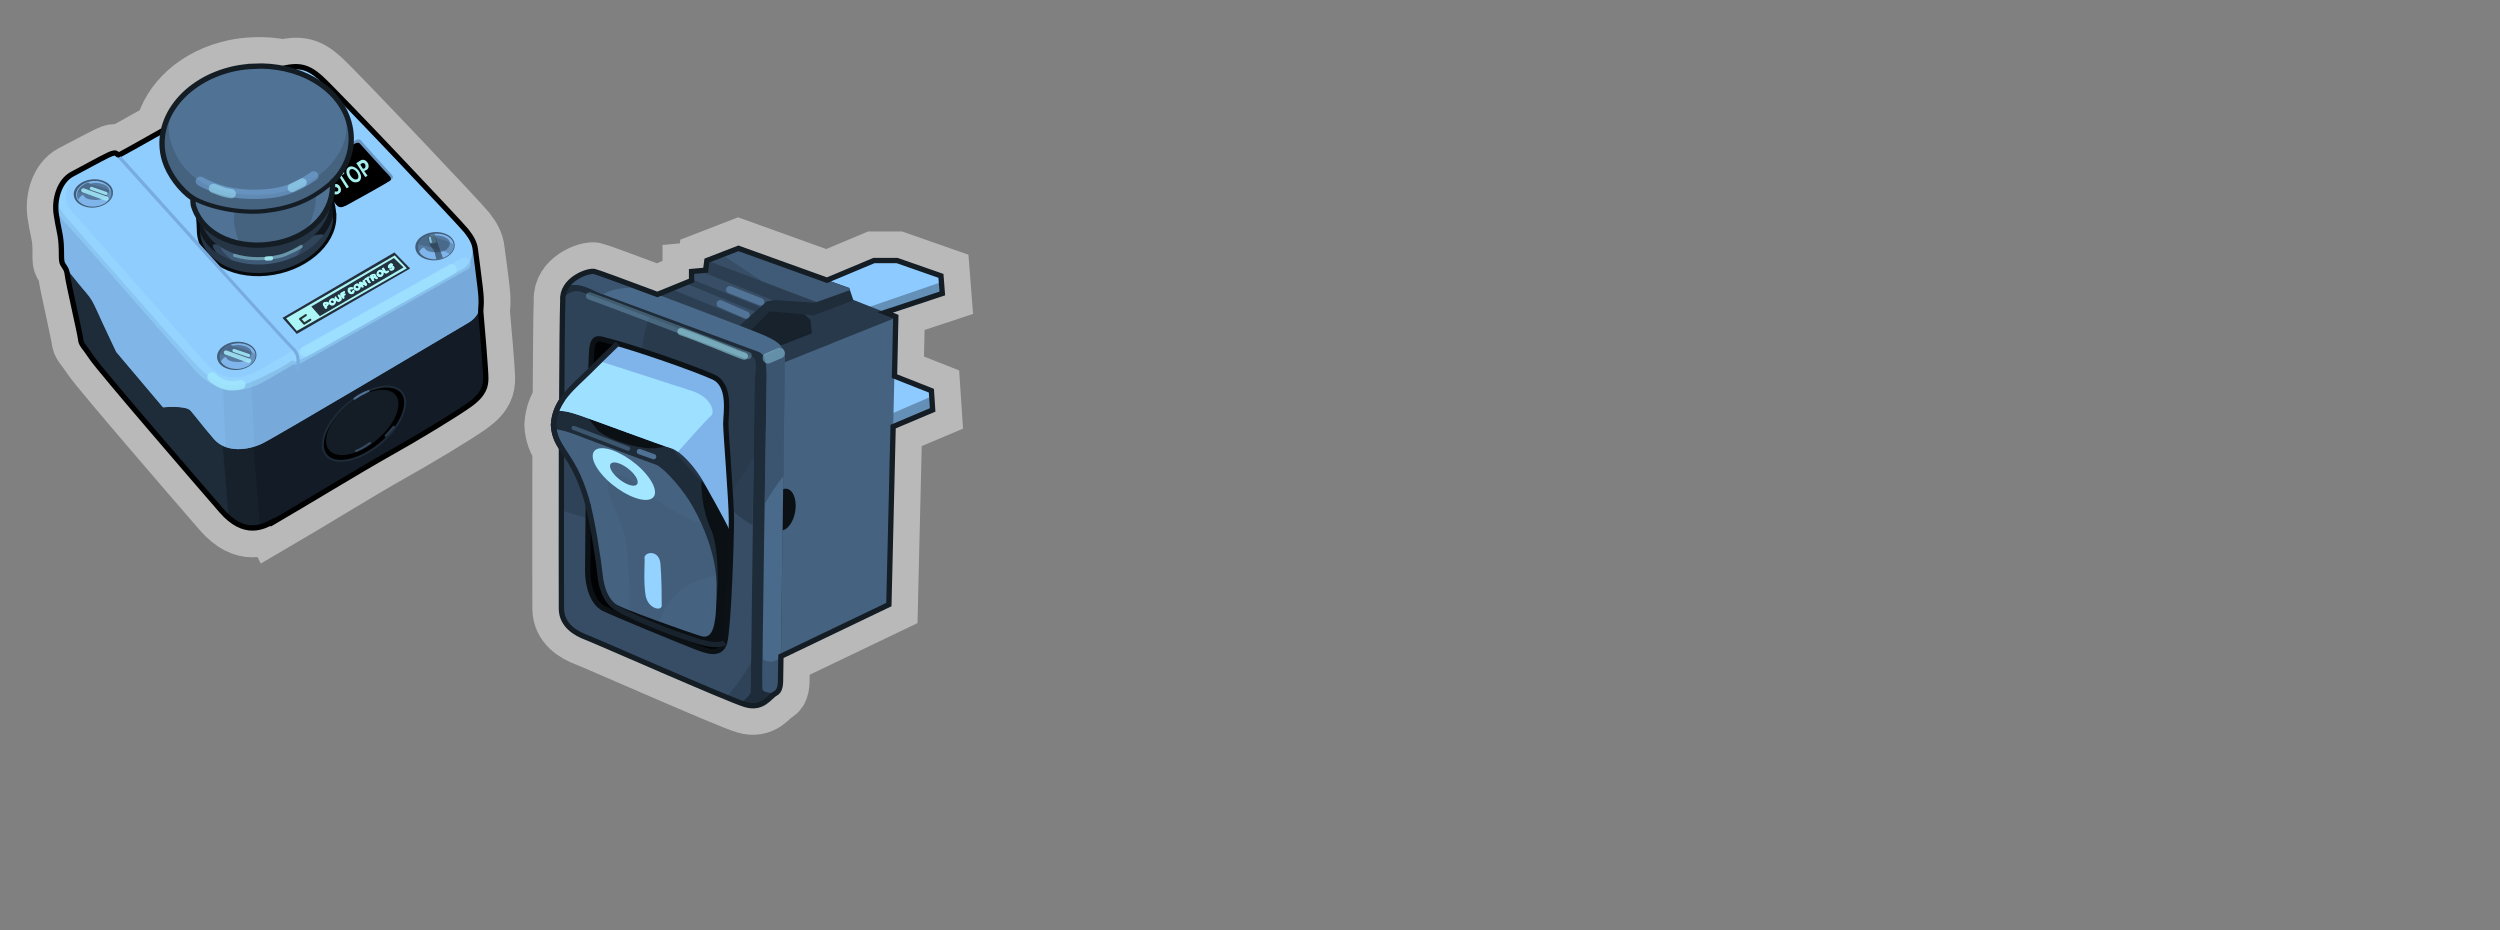 <?xml version="1.0" encoding="UTF-8" standalone="no"?>
<!-- Created with Inkscape (http://www.inkscape.org/) -->
<svg
   xmlns:svg="http://www.w3.org/2000/svg"
   xmlns="http://www.w3.org/2000/svg"
   version="1.0"
   width="100%"
   height="100%"
   viewBox="0 0 172 64"
   id="svg2">
  <rect x="0" y="0" width="172" height="64" fill="#808080" stroke="none"/>
  <defs
     id="defs4" />
  <path
     d="M 23.09,3 L 20.12,4.15 L 20,5.06 L 18.68,5.18 L 18.68,6.03 L 15.46,7.34 C 12.48,6.22 9.79,5.23 9.53,5.18 C 8.88,5.05 6.43,5.97 6.56,7.9 C 6.51,9.26 6.48,13.07 6.46,17.31 C 6.02,17.97 5.73,18.71 5.68,19.62 C 5.73,20.54 6.01,21.15 6.43,21.81 C 6.41,28.9 6.43,36.07 6.43,36.9 C 6.43,38.45 7.74,39.23 8.78,39.62 C 9.81,40.01 22.04,45.42 23.71,45.93 C 25.39,46.45 26.04,45.16 26.56,44.9 C 27.07,44.64 27.06,43.99 27.06,43.21 C 27.06,43.17 27.09,41.64 27.09,41.4 L 37.25,36.53 L 37.65,19.78 L 41.37,18.21 L 41.25,16.4 L 37.78,15.03 L 37.9,9.43 L 36.9,9.03 L 42.28,7.25 L 42.15,5.59 L 38.03,4.15 L 35.84,4.15 L 31.43,6 L 23.09,3 z"
     transform="matrix(0.731,0,0,0.731,33.925,14.892)"
     id="path2690"
     style="opacity:0.9;fill:none;fill-opacity:0.5;fill-rule:evenodd;stroke:#ffffff;stroke-width:5.469;stroke-linecap:butt;stroke-linejoin:miter;marker:none;marker-start:none;marker-mid:none;marker-end:none;stroke-miterlimit:4;stroke-dasharray:none;stroke-dashoffset:0;stroke-opacity:0.502;visibility:visible;display:inline;overflow:visible;enable-background:accumulate" />
  <path
     d="M 17.469,4.562 C 17.037,4.577 16.595,4.631 16.156,4.719 C 13.563,5.267 11.733,6.972 11.281,8.938 C 9.839,9.752 8.414,10.547 8.25,10.625 C 7.965,10.764 8.213,10.307 7.438,10.688 C 6.67,11.068 5.883,11.486 4.969,11.969 C 4.055,12.451 3.729,13.753 3.875,14.719 C 4.014,15.684 4.168,16.026 4.219,16.75 C 4.263,17.474 4.206,17.625 4.25,17.969 C 4.294,18.305 4.581,18.392 4.625,18.875 C 4.669,19.358 5.48,22.881 5.531,23.312 C 5.575,23.744 5.735,23.755 6.312,24.625 C 6.89,25.488 13.656,33.321 15.25,35.156 C 16.837,36.985 18.128,36.243 18.75,35.906 L 18.781,35.969 C 21.092,34.623 24.799,32.33 26.781,31.219 C 28.756,30.114 31.327,28.568 32.344,27.844 C 33.353,27.12 33.438,26.558 33.438,26.031 C 33.438,25.505 33.145,22.076 33.094,21.594 C 33.05,21.111 33.201,21.05 33.062,19.844 C 32.924,18.637 32.77,17.626 32.719,17.188 C 32.675,16.756 32.474,16.358 32.094,15.875 C 31.699,15.37 23.162,6.34 22.094,5.375 C 21.248,4.605 20.594,4.447 19.469,4.719 C 18.826,4.588 18.159,4.527 17.469,4.562 z"
     id="path2685"
     style="opacity:0.9;fill:none;fill-opacity:0.5;fill-rule:evenodd;stroke:#ffffff;stroke-width:4;stroke-linecap:butt;stroke-linejoin:miter;marker:none;marker-start:none;marker-mid:none;marker-end:none;stroke-miterlimit:4;stroke-dasharray:none;stroke-dashoffset:0;stroke-opacity:0.502;visibility:visible;display:inline;overflow:visible;enable-background:accumulate" />
  <g
     transform="matrix(0.731,0,0,0.731,1.193,2.93)"
     id="stop02">
    <path
       d="M 24.03,45.16 C 27.19,43.32 32.28,40.21 34.99,38.69 C 37.69,37.18 41.19,35.06 42.58,34.07 C 43.96,33.08 44.09,32.29 44.09,31.57 C 44.09,30.85 43.7,26.16 43.63,25.5 C 43.57,24.84 43.76,24.78 43.57,23.13 C 43.38,21.48 43.18,20.1 43.11,19.5 C 43.05,18.91 42.78,18.38 42.26,17.72 C 41.72,17.03 30.04,4.68 28.58,3.36 C 27.13,2.04 26.14,1.98 23.7,2.83 C 21.26,3.68 17.04,6.39 17.04,6.39 C 17.04,6.39 10.05,10.35 9.65,10.54 C 9.26,10.73 9.59,10.08 8.53,10.6 C 7.48,11.12 6.42,11.72 5.17,12.38 C 3.92,13.04 3.46,14.82 3.66,16.14 C 3.85,17.46 4.05,17.92 4.12,18.91 C 4.18,19.9 4.12,20.09 4.18,20.56 C 4.24,21.02 4.64,21.15 4.7,21.81 C 4.76,22.47 5.88,27.29 5.95,27.88 C 6.01,28.47 6.21,28.47 7,29.66 C 7.79,30.84 17.03,41.54 19.21,44.05 C 21.38,46.55 23.17,45.56 24.02,45.1 L 24.03,45.16 z"
       id="p2881"
       style="fill:#1e2b38;fill-opacity:1;stroke:none" />
    <path
       d="M 43.37,21.56 C 39.88,24.19 31.21,30.62 27.06,32.93 C 21.85,35.83 19.09,35.18 19.09,35.18 L 19.91,44.77 C 21.76,46.36 23.27,45.55 24.03,45.14 C 27.2,43.3 32.29,40.2 35,38.68 C 37.7,37.17 41.2,35.05 42.59,34.06 C 43.97,33.07 44.09,32.29 44.09,31.56 C 44.09,30.84 43.72,26.16 43.66,25.5 C 43.6,24.84 43.76,24.75 43.57,23.1 C 43.49,22.41 43.46,22.14 43.39,21.57 L 43.37,21.56 z"
       id="p3680"
       style="fill:#0b0f14;fill-opacity:0.33;stroke:none" />
    <path
       d="M 43.5,22.68 L 22.02,35.65 L 22.84,45.65 C 23.33,45.54 23.73,45.31 24.02,45.15 C 27.2,43.3 32.29,40.2 35,38.68 C 37.7,37.17 41.2,35.05 42.59,34.06 C 43.97,33.07 44.09,32.29 44.09,31.56 C 44.09,30.84 43.72,26.16 43.66,25.5 C 43.59,24.83 43.76,24.74 43.56,23.09 C 43.54,22.9 43.52,22.86 43.5,22.68 z"
       id="p3682"
       style="fill:#0b0f14;fill-opacity:0.25;fill-rule:nonzero;stroke:none;marker:none;visibility:visible;display:inline;overflow:visible;enable-background:accumulate" />
    <path
       d="M 25.93,2.28 C 25.33,2.32 24.6,2.52 23.68,2.84 C 21.24,3.69 17.03,6.4 17.03,6.4 C 17.03,6.4 10.02,10.35 9.63,10.55 C 9.24,10.74 9.6,10.09 8.54,10.61 C 7.49,11.13 6.42,11.73 5.17,12.39 C 3.92,13.05 3.45,14.85 3.64,16.17 C 3.83,17.49 4.04,17.92 4.1,18.92 C 4.16,19.91 4.1,20.11 4.16,20.57 C 4.16,20.6 4.18,20.63 4.19,20.66 C 5.46,22.41 6.48,23.5 6.75,23.87 C 7.08,24.33 7.13,24.44 7.53,25.3 C 7.92,26.2 9.31,29.12 9.31,29.12 L 13.71,34.33 C 13.71,34.33 15.84,34.12 16.3,34.64 C 16.76,35.16 17.29,35.9 18.48,37.29 C 19.66,38.67 21.75,38.35 23.01,37.75 C 24.26,37.16 41.17,27.1 42.22,26.5 C 42.83,26.16 43.29,25.82 43.62,24.82 C 43.64,24.5 43.64,24.09 43.53,23.07 C 43.34,21.42 43.16,20.04 43.1,19.45 C 43.05,18.87 42.77,18.34 42.25,17.68 C 41.72,17.02 30.04,4.69 28.59,3.37 C 27.68,2.54 26.95,2.2 25.93,2.28 z"
       id="p3678"
       style="fill:#90cdff;fill-opacity:1;stroke:none" />
    <path
       d="M 42.84,18.56 C 43.05,20.84 42.27,21.17 41.31,21.68 C 40.12,22.31 27.98,29.24 26.78,29.8 C 25.59,30.35 26.23,29.71 25.75,30.01 C 25.28,30.32 24.89,30.64 22.5,31.76 C 22.34,31.83 22.19,31.88 22.04,31.94 L 22.29,38.03 C 22.55,37.95 22.81,37.86 23.04,37.75 C 24.29,37.16 41.2,27.1 42.25,26.5 C 42.86,26.16 43.32,25.82 43.65,24.82 C 43.67,24.5 43.67,24.09 43.56,23.07 C 43.37,21.42 43.19,20.04 43.13,19.45 C 43.1,19.15 43.01,18.85 42.85,18.55 L 42.84,18.56 z"
       id="p3817"
       style="fill:#618bb5;fill-opacity:0.2;stroke:none" />
    <path
       d="M 42.84,18.56 C 43.05,20.84 42.27,21.17 41.31,21.68 C 40.12,22.31 27.98,29.24 26.78,29.8 C 25.59,30.35 26.23,29.71 25.75,30.01 C 25.28,30.32 24.89,30.64 22.5,31.76 C 21.27,32.33 20.26,32.42 19.35,32.13 L 19.6,38.03 C 20.73,38.46 22.11,38.18 23.03,37.75 C 24.28,37.16 41.19,27.1 42.24,26.5 C 42.85,26.16 43.31,25.82 43.64,24.82 C 43.66,24.5 43.66,24.09 43.55,23.07 C 43.36,21.42 43.18,20.04 43.12,19.45 C 43.09,19.15 43,18.85 42.84,18.55 L 42.84,18.56 z"
       id="p3815"
       style="fill:#618bb5;fill-opacity:0.2;stroke:none" />
    <path
       d="M 4.25,13.28 C 3.7,14.11 3.49,15.26 3.63,16.18 C 3.82,17.5 4.03,17.93 4.09,18.93 C 4.15,19.92 4.09,20.12 4.15,20.58 C 4.15,20.61 4.17,20.64 4.18,20.67 C 5.45,22.42 6.47,23.51 6.74,23.88 C 7.07,24.34 7.12,24.45 7.52,25.31 C 7.92,26.2 9.31,29.12 9.31,29.12 L 13.71,34.33 C 13.71,34.33 15.84,34.12 16.3,34.64 C 16.76,35.16 17.29,35.9 18.48,37.29 C 19.66,38.67 21.75,38.35 23.01,37.75 C 24.26,37.16 41.17,27.1 42.22,26.5 C 42.83,26.16 43.29,25.82 43.62,24.82 C 43.64,24.5 43.64,24.09 43.53,23.07 C 43.34,21.42 43.16,20.04 43.1,19.45 C 43.07,19.15 42.98,18.85 42.82,18.55 C 43.03,20.83 42.25,21.16 41.29,21.67 C 40.1,22.3 27.96,29.23 26.76,29.79 C 25.57,30.34 26.21,29.7 25.73,30 C 25.26,30.31 24.87,30.63 22.48,31.75 C 20.1,32.86 18.59,32.15 16.92,30.41 C 15.26,28.68 6.03,18.12 4.68,16.53 C 3.68,15.34 3.59,14.99 4.25,13.28 z"
       id="p3751"
       style="fill:#72a3d4;fill-opacity:0.56;stroke:none;display:inline" />
    <path
       d="M 5.4,12.28 C 5.32,12.32 5.25,12.35 5.15,12.4 C 4.09,12.95 3.6,14.34 3.59,15.55 C 3.75,15.98 4.02,16.41 4.4,16.83 C 6.04,18.62 14.48,28.28 16.71,30.83 C 17.91,32.2 19.27,32.69 20.42,32.7 C 21.57,32.71 22.51,32.29 23.07,31.99 C 23.94,31.53 25.39,30.65 26,30.28 C 26.01,30.28 26.05,30.28 26.06,30.28 C 26.22,30.34 26.4,30.33 26.56,30.25 L 42.37,21.35 C 42.62,21.21 42.74,20.91 42.64,20.63 C 42.55,20.36 42.28,20.19 42,20.23 C 41.92,20.24 41.85,20.27 41.79,20.32 L 26.01,29.16 L 25.89,28.98 C 25.89,28.98 23.51,30.41 22.52,30.94 C 22.05,31.19 21.28,31.54 20.43,31.53 C 19.59,31.53 18.64,31.2 17.62,30.03 C 15.39,27.48 6.97,17.92 5.28,16.06 C 4.55,15.26 4.47,14.71 4.66,13.94 C 4.77,13.48 5.06,12.92 5.41,12.29 L 5.4,12.28 z"
       id="p3754"
       style="fill:#9bddff;fill-opacity:0.43;stroke:none;marker:none;visibility:visible;display:inline;overflow:visible;enable-background:accumulate" />
    <path
       d="M 17.45,19.49 C 13.49,15.1 9.62,10.8 9.62,10.8"
       id="p3852-9"
       style="fill:none;stroke:#55799d;stroke-width:0.3;stroke-linecap:round;stroke-linejoin:miter;stroke-miterlimit:4;stroke-dasharray:none;stroke-opacity:0.22;display:inline" />
    <path
       d="M 34.75,32.37 C 34.12,32.38 33.39,32.58 32.59,33 C 30.45,34.09 28.73,36.28 28.75,37.87 C 28.76,39.46 30.52,39.84 32.65,38.75 C 34.79,37.65 36.51,35.46 36.5,33.87 C 36.49,32.88 35.78,32.36 34.75,32.37 z"
       id="p3877"
       style="fill:#000000;fill-opacity:1;fill-rule:nonzero;stroke:#1d2a37;stroke-width:0.19;marker:none;stroke-miterlimit:4;stroke-dasharray:none;stroke-opacity:1;visibility:visible;display:inline;overflow:visible;enable-background:accumulate" />
    <path
       d="M 34.34,32.68 C 33.79,32.69 33.14,32.85 32.43,33.21 C 30.56,34.18 29.04,36.1 29.06,37.5 C 29.07,38.89 30.62,39.25 32.5,38.28 C 34.37,37.31 35.89,35.39 35.87,34 C 35.86,33.12 35.25,32.67 34.34,32.68 z"
       id="p3877-5"
       style="fill:#141d26;fill-opacity:1;fill-rule:nonzero;stroke:none;marker:none;visibility:visible;display:inline;overflow:visible;enable-background:accumulate" />
    <path
       d="M 7.03,12.87 C 6.01,12.97 5.24,13.64 5.31,14.37 C 5.38,15.1 6.27,15.62 7.28,15.53 C 8.29,15.43 9.06,14.76 9,14.03 C 8.93,13.3 8.03,12.77 7.03,12.87 z"
       id="p3914"
       style="fill:#415d79;fill-opacity:1;stroke:none;marker:none;visibility:visible;display:inline;overflow:visible;enable-background:accumulate" />
    <path
       d="M 7.09,13.03 C 6.17,13.11 5.47,13.74 5.53,14.4 C 5.59,15.06 6.4,15.52 7.31,15.43 C 8.23,15.35 8.9,14.75 8.84,14.09 C 8.78,13.43 8,12.94 7.09,13.03 z"
       id="p3914-8"
       style="fill:#7fb5eb;fill-opacity:1;stroke:none;marker:none;visibility:visible;display:inline;overflow:visible;enable-background:accumulate" />
    <path
       d="M 6.53,13.21 C 6.1,13.4 5.79,13.71 5.68,14.06 C 6.29,14.2 6.88,14.36 7.34,14.5 C 7.6,14.57 7.83,14.63 8,14.68 C 8.16,14.74 8.28,14.79 8.25,14.78 C 8.25,14.78 8.47,14.92 8.59,15 C 8.87,14.75 9.03,14.42 9,14.09 C 8.91,14.03 8.77,13.93 8.71,13.9 C 8.58,13.83 8.49,13.81 8.31,13.75 C 8.13,13.68 7.92,13.61 7.65,13.53 C 7.35,13.44 6.93,13.32 6.56,13.21 C 6.55,13.21 6.54,13.21 6.53,13.21 L 6.53,13.21 z"
       id="p4014"
       style="fill:#517497;fill-opacity:0.52;stroke:none;marker:none;visibility:visible;display:inline;overflow:visible;enable-background:accumulate" />
    <path
       d="M 6.66,13.18 C 6,13.4 5.57,13.9 5.62,14.43 C 5.63,14.55 5.68,14.66 5.74,14.77 C 5.85,14.54 6.04,14.38 6.2,14.34 C 6.35,14.68 6.75,14.79 7.27,14.81 C 7.86,14.83 8.34,14.65 8.53,14.28 C 8.92,13.6 8.22,13.3 7.53,13.21 C 7.3,13.19 7.1,13.22 6.9,13.28 C 6.83,13.25 6.74,13.2 6.66,13.18 z"
       id="p3914-8-9"
       style="fill:#344a60;fill-opacity:0.55;stroke:none;marker:none;visibility:visible;display:inline;overflow:visible;enable-background:accumulate" />
    <path
       d="M 6.21,13.91 L 8.39,14.69"
       id="p4043"
       style="fill:none;stroke:#a7efff;stroke-width:0.4;stroke-linecap:round;stroke-linejoin:miter;stroke-miterlimit:4;stroke-dasharray:none;stroke-opacity:0.83;display:inline" />
    <path
       d="M 6.97,13.72 L 8.35,14.2"
       id="p4045"
       style="fill:none;stroke:#aaf3ff;stroke-width:0.3;stroke-linecap:round;stroke-linejoin:miter;stroke-miterlimit:4;stroke-dasharray:none;stroke-opacity:0.83;display:inline" />
    <path
       d="M 24.95,25.91 L 26.3,27.42 L 36.97,21.26 L 35.49,19.75 L 24.95,25.91 L 24.95,25.91 z"
       id="p4149"
       style="fill:#22303e;fill-opacity:1;stroke:none;display:inline" />
    <path
       d="M 25.29,25.94 L 26.3,27.14 L 36.66,21.25 L 35.52,20.03 L 25.29,25.95 L 25.29,25.94 z"
       id="p4152"
       style="fill:#b3ffff;fill-opacity:0.95;stroke:none;display:inline" />
    <path
       d="M 27.67,24.84 L 28.47,25.75 L 36.35,21.16 L 35.44,20.28 L 27.67,24.84 L 27.67,24.84 z"
       id="p4155"
       style="fill:#1d2a37;fill-opacity:0.95;stroke:none;display:inline" />
    <path
       d="M 27.15,25.65 L 26.61,26.01 L 27,26.45 L 27.57,26.09"
       id="p4158"
       style="fill:none;stroke:#06090c;stroke-width:0.2;stroke-linecap:round;stroke-linejoin:round;stroke-miterlimit:4;stroke-dasharray:none;stroke-opacity:0.81;display:inline" />
    <path
       d="M 29.05,24.83 C 29.25,24.97 28.97,25.13 28.94,24.89 C 28.8,24.73 28.69,24.5 28.99,24.46 C 29.3,24.36 29.41,24.67 29.04,24.83 L 29.05,24.83 z M 29.01,24.76 C 29.29,24.75 29.02,24.4 28.94,24.65 C 28.95,24.69 28.99,24.71 29.01,24.76 z M 29.49,24.67 C 29.13,24.5 29.53,23.92 29.83,24.16 C 30.12,24.36 29.79,24.85 29.49,24.67 z M 29.54,24.25 C 29.19,24.5 29.96,24.77 29.8,24.33 C 29.76,24.24 29.63,24.18 29.54,24.25 z M 30.35,24.31 C 30.14,24.52 29.74,24.02 29.96,23.93 C 30.02,24.07 30.3,24.41 30.35,24.09 C 30.32,23.97 30.04,23.66 30.33,23.78 C 30.47,23.89 30.59,24.22 30.36,24.31 L 30.35,24.31 z M 30.66,23.84 C 30.86,23.96 30.66,24.23 30.58,23.94 C 30.47,23.78 30.32,23.61 30.58,23.53 C 30.65,23.5 30.85,23.33 30.79,23.51 C 30.7,23.54 30.46,23.75 30.68,23.71 C 30.84,23.56 30.96,23.74 30.73,23.79 C 30.71,23.8 30.69,23.81 30.67,23.82 L 30.66,23.84 z M 31.5,23.2 C 31.06,23.03 31.43,23.86 31.57,23.39 C 31.77,23.15 31.72,23.63 31.52,23.62 C 31.15,23.74 30.94,23.1 31.37,23.07 C 31.46,23.05 31.69,23.07 31.5,23.19 L 31.5,23.2 z M 31.82,23.28 C 31.46,23.11 31.86,22.53 32.16,22.77 C 32.45,22.97 32.12,23.46 31.82,23.28 L 31.82,23.28 z M 31.87,22.86 C 31.52,23.11 32.29,23.38 32.13,22.94 C 32.09,22.85 31.96,22.79 31.87,22.86 z M 32.78,22.85 C 32.65,22.79 32.51,22.73 32.37,22.67 C 32.43,22.77 32.49,22.88 32.56,22.99 C 32.37,23.11 32.27,22.74 32.2,22.61 C 32.27,22.38 32.79,22.88 32.6,22.55 C 32.42,22.41 32.67,22.27 32.71,22.49 C 32.74,22.62 33.02,22.8 32.78,22.86 L 32.78,22.85 z M 32.99,22.2 C 33.06,22.32 33.14,22.45 33.22,22.58 C 32.96,22.74 33,22.08 32.69,22.33 C 32.7,22.21 32.86,22.19 32.94,22.12 C 33.03,22 33.25,22.06 33.04,22.16 L 33.01,22.17 L 32.99,22.18 L 32.99,22.17 L 32.99,22.2 z M 33.72,22.19 C 33.64,21.99 33.36,22.27 33.56,22.36 C 33.43,22.55 33.34,22.19 33.25,22.09 C 33.08,21.91 33.5,21.79 33.64,21.81 C 33.74,21.91 33.69,22.04 33.85,22.1 C 33.95,22.24 33.81,22.26 33.73,22.18 L 33.72,22.19 z M 33.64,21.9 C 33.43,21.74 33.35,22.24 33.6,22 C 33.62,21.98 33.67,21.94 33.64,21.9 z M 33.99,21.99 C 33.63,21.82 34.03,21.24 34.33,21.48 C 34.62,21.68 34.29,22.17 33.99,21.99 z M 34.04,21.57 C 33.69,21.82 34.46,22.09 34.3,21.65 C 34.26,21.56 34.13,21.5 34.04,21.57 z M 34.46,21.22 C 34.53,21.34 34.61,21.47 34.69,21.6 C 34.79,21.46 35.13,21.47 34.85,21.62 C 34.65,21.81 34.51,21.6 34.43,21.42 C 34.38,21.31 34.28,21.29 34.45,21.22 L 34.46,21.22 z M 35.31,20.92 C 35.21,20.92 34.84,21.1 35.12,21.06 C 35.38,20.91 35.62,21.28 35.3,21.4 C 35.16,21.5 34.89,21.27 35.2,21.31 C 35.44,21.28 35.22,21 35.09,21.2 C 34.67,21.26 35.12,20.57 35.32,20.91 L 35.32,20.91 C 35.32,20.91 35.31,20.9 35.31,20.9 L 35.31,20.92 z"
       id="text4217"
       style="fill:#b3ffff;fill-opacity:1;stroke:#b3ffff;stroke-width:0.1;stroke-linecap:round;stroke-linejoin:round;stroke-miterlimit:4;stroke-dasharray:none;stroke-opacity:1;display:inline" />
    <path
       d="M 28.74,13.75 C 29.85,15.08 29.79,14.96 30.03,15.27 C 30.27,15.57 30.53,15.54 30.95,15.33 C 31.37,15.12 35.08,12.98 35.25,12.85 C 35.41,12.73 35.37,12.55 35.14,12.32 C 34.9,12.1 32.47,9.34 32.32,9.19 C 32.18,9.05 32,9.11 31.84,9.19 C 31.68,9.27 30.16,10.08 30.16,10.08 L 28.46,11.94 L 28.75,13.74 L 28.74,13.75 z"
       id="p4226"
       style="fill:#6a97c4;fill-opacity:1;stroke:none;display:inline" />
    <path
       d="M 28.74,13.75 C 29.85,15.08 29.79,14.96 30.03,15.27 C 30.27,15.57 30.53,15.54 30.95,15.33 C 31.37,15.12 34.91,13.14 35.07,13.01 C 35.23,12.89 35.19,12.71 34.96,12.48 C 34.72,12.26 32.38,9.66 32.24,9.51 C 32.1,9.37 31.92,9.43 31.76,9.51 C 31.6,9.59 30.26,10.24 30.26,10.24 L 28.46,11.94 L 28.75,13.74 L 28.74,13.75 z"
       id="p4226-0"
       style="fill:#000000;fill-opacity:1;stroke:none;display:inline" />
    <path
       d="M 32.5,11.03 C 32.27,11.05 32.1,11.26 31.9,11.34 C 32.17,11.75 32.42,12.16 32.68,12.56 C 32.75,12.74 32.88,12.56 32.96,12.53 C 32.86,12.38 32.75,12.24 32.65,12.09 L 32.68,12.06 L 32.71,12.06 L 32.75,12.03 C 33.14,11.96 33.2,11.39 32.75,11.09 C 32.66,11.04 32.57,11.02 32.5,11.03 z M 32.56,11.34 C 32.82,11.33 32.87,11.9 32.53,11.87 C 32.42,11.67 32.13,11.44 32.43,11.37 C 32.48,11.34 32.52,11.34 32.56,11.34 z M 31.43,11.65 C 31.33,11.65 31.23,11.68 31.15,11.75 C 30.78,12.01 31.03,12.72 31.46,13.03 C 31.59,13.14 31.75,13.16 31.87,13.15 C 32.29,13.16 32.49,12.71 32.25,12.28 C 32.1,11.92 31.74,11.66 31.43,11.65 z M 31.53,11.9 C 31.92,11.94 32.35,12.73 31.93,12.87 C 31.52,12.99 31.01,12.16 31.37,11.93 C 31.42,11.9 31.47,11.9 31.53,11.9 z M 30.65,12.09 C 30.46,12.21 30.27,12.32 30.09,12.43 C 29.94,12.5 29.71,12.57 29.96,12.81 C 30.07,12.74 30.2,12.68 30.31,12.62 C 30.53,12.95 30.72,13.3 30.93,13.62 C 31,13.8 31.12,13.62 31.21,13.59 C 30.96,13.22 30.74,12.86 30.5,12.5 L 30.53,12.5 C 30.54,12.49 30.55,12.47 30.56,12.46 C 30.7,12.39 30.91,12.32 30.65,12.09 z M 29.46,12.78 C 29.4,12.79 29.36,12.81 29.31,12.84 C 29.01,12.94 29,13.46 29.37,13.65 C 29.68,13.85 29.97,13.36 30.21,13.78 C 30.24,14.18 29.82,13.96 29.62,13.96 C 29.41,14.28 30.17,14.4 30.28,14.18 C 30.62,14.05 30.45,13.36 30.03,13.31 C 29.8,13.26 29.49,13.64 29.34,13.25 C 29.39,12.83 29.8,13.26 29.96,13.03 C 29.84,12.81 29.64,12.75 29.46,12.78 z"
       id="p4257"
       style="fill:#b3ffff;fill-opacity:0.93" />
    <path
       d="M 24.03,45.16 C 27.19,43.32 32.28,40.21 34.99,38.69 C 37.69,37.18 41.19,35.06 42.58,34.07 C 43.96,33.08 44.09,32.29 44.09,31.57 C 44.09,30.85 43.7,26.16 43.63,25.5 C 43.57,24.84 43.76,24.78 43.57,23.13 C 43.38,21.48 43.18,20.1 43.11,19.5 C 43.05,18.91 42.78,18.38 42.26,17.72 C 41.72,17.03 30.04,4.68 28.58,3.36 C 27.13,2.04 26.14,1.98 23.7,2.83 C 21.26,3.68 17.04,6.39 17.04,6.39 C 17.04,6.39 10.05,10.35 9.65,10.54 C 9.26,10.73 9.59,10.08 8.53,10.6 C 7.48,11.12 6.42,11.72 5.17,12.38 C 3.92,13.04 3.46,14.82 3.66,16.14 C 3.85,17.46 4.05,17.92 4.12,18.91 C 4.18,19.9 4.12,20.09 4.18,20.56 C 4.24,21.02 4.64,21.15 4.7,21.81 C 4.76,22.47 5.88,27.29 5.95,27.88 C 6.01,28.47 6.21,28.47 7,29.66 C 7.79,30.84 17.03,41.54 19.21,44.05 C 21.38,46.55 23.17,45.56 24.02,45.1 L 24.03,45.16 z"
       id="path3216"
       style="fill:none;stroke:#000000;stroke-width:0.5;stroke-miterlimit:4;stroke-dasharray:none;stroke-opacity:1" />
    <path
       d="M 31.73,33.52 C 32.15,33.23 32.58,32.99 33.05,32.8"
       id="p3902"
       style="fill:none;stroke:#6692be;stroke-width:0.2;stroke-linecap:round;stroke-linejoin:miter;stroke-miterlimit:4;stroke-dasharray:none;stroke-opacity:0.63" />
    <path
       d="M 31.88,38.44 C 32.6,38.14 32.86,37.89 33.19,37.7"
       id="p3906"
       style="fill:none;stroke:#6c9bca;stroke-width:0.2;stroke-linecap:round;stroke-linejoin:miter;stroke-miterlimit:4;stroke-dasharray:none;stroke-opacity:0.37" />
    <path
       d="M 31.9,33.4 C 32.32,33.11 32.41,33.08 32.75,32.93"
       id="p3908"
       style="fill:none;stroke:#577da3;stroke-width:0.2;stroke-linecap:round;stroke-linejoin:miter;stroke-miterlimit:4;stroke-dasharray:none;stroke-opacity:0.47" />
    <path
       d="M 34.67,37.01 C 34.99,36.67 35.2,36.42 35.42,36.16"
       id="path39"
       style="fill:none;stroke:#577da3;stroke-width:0.2;stroke-linecap:round;stroke-linejoin:miter;stroke-miterlimit:4;stroke-dasharray:none;stroke-opacity:0.48" />
    <path
       d="M 18.32,31.48 C 19.46,32.56 20.55,32.32 21.03,32.2"
       id="p3910"
       style="fill:none;stroke:#a3e9ff;stroke-width:0.88;stroke-linecap:round;stroke-linejoin:miter;stroke-miterlimit:4;stroke-dasharray:none;stroke-opacity:0.75" />
    <path
       d="M 27.11,29.06 L 40.86,21.35"
       id="p3912"
       style="fill:none;stroke:#a6edff;stroke-width:1px;stroke-linecap:round;stroke-linejoin:miter;stroke-opacity:0.41" />
    <path
       d="M 22.5,29.31 C 22.57,30.04 21.8,30.71 20.78,30.81 C 19.76,30.9 18.87,30.4 18.8,29.66 C 18.73,28.93 19.5,28.26 20.52,28.16 C 21.54,28.07 22.43,28.57 22.5,29.31 z"
       id="p3914-2"
       style="fill:#415d79;fill-opacity:1;stroke:none;marker:none;visibility:visible;display:inline;overflow:visible;enable-background:accumulate" />
    <path
       d="M 22.4,29.35 C 22.46,30.01 21.77,30.62 20.84,30.71 C 19.92,30.79 19.11,30.34 19.05,29.67 C 18.99,29.01 19.68,28.4 20.61,28.31 C 21.53,28.23 22.34,28.68 22.4,29.35 z"
       id="p3914-8-4"
       style="fill:#7fb5eb;fill-opacity:1;stroke:none;marker:none;visibility:visible;display:inline;overflow:visible;enable-background:accumulate" />
    <path
       d="M 19.94,28.47 C 19.52,28.65 19.21,28.96 19.1,29.31 C 19.71,29.45 20.29,29.6 20.75,29.74 C 21,29.81 21.24,29.87 21.4,29.92 C 21.56,29.97 21.68,30.03 21.65,30.01 C 21.65,30.01 21.87,30.15 21.99,30.22 C 22.27,29.98 22.42,29.65 22.39,29.32 C 22.31,29.27 22.17,29.17 22.11,29.14 C 21.99,29.08 21.89,29.05 21.71,28.99 C 21.54,28.93 21.33,28.86 21.06,28.78 C 20.76,28.69 20.35,28.57 19.97,28.47 C 19.96,28.47 19.95,28.47 19.94,28.47 L 19.94,28.47 z"
       id="p4014-5"
       style="fill:#517497;fill-opacity:0.52;stroke:none;marker:none;visibility:visible;display:inline;overflow:visible;enable-background:accumulate" />
    <path
       d="M 20.08,28.43 C 19.43,28.65 18.99,29.15 19.04,29.68 C 19.05,29.8 19.1,29.91 19.16,30.02 C 19.27,29.79 19.46,29.63 19.62,29.59 C 19.77,29.93 20.17,30.04 20.69,30.06 C 21.28,30.08 21.76,29.9 21.95,29.53 C 22.3,28.86 21.62,28.55 20.92,28.47 C 20.7,28.45 20.49,28.47 20.3,28.53 C 20.23,28.51 20.14,28.46 20.07,28.43 L 20.08,28.43 z"
       id="p3914-8-9-9"
       style="fill:#344a60;fill-opacity:0.55;stroke:none;marker:none;visibility:visible;display:inline;overflow:visible;enable-background:accumulate" />
    <path
       d="M 19.63,29.17 L 21.81,29.95"
       id="p4043-1"
       style="fill:none;stroke:#a7efff;stroke-width:0.4;stroke-linecap:round;stroke-linejoin:miter;stroke-miterlimit:4;stroke-dasharray:none;stroke-opacity:0.83;display:inline" />
    <path
       d="M 20.39,28.98 L 21.76,29.45"
       id="p4045-5"
       style="fill:none;stroke:#aaf3ff;stroke-width:0.3;stroke-linecap:round;stroke-linejoin:miter;stroke-miterlimit:4;stroke-dasharray:none;stroke-opacity:0.83;display:inline" />
    <path
       d="M 41.16,18.99 C 41.23,19.72 40.46,20.39 39.44,20.49 C 38.42,20.58 37.53,20.08 37.46,19.34 C 37.39,18.61 38.16,17.94 39.18,17.84 C 40.2,17.75 41.09,18.25 41.16,18.99 z"
       id="p3914-20"
       style="fill:#415d79;fill-opacity:1;stroke:none;marker:none;visibility:visible;display:inline;overflow:visible;enable-background:accumulate" />
    <path
       d="M 41.07,19.03 C 41.13,19.69 40.44,20.3 39.51,20.39 C 38.59,20.47 37.78,20.02 37.72,19.35 C 37.66,18.69 38.35,18.08 39.28,17.99 C 40.2,17.91 41.01,18.36 41.07,19.03 z"
       id="p3914-8-3"
       style="fill:#7fb5eb;fill-opacity:1;stroke:none;marker:none;visibility:visible;display:inline;overflow:visible;enable-background:accumulate" />
    <path
       d="M 38.61,18.15 C 38.19,18.33 37.88,18.64 37.77,18.99 C 38.38,19.13 38.96,19.28 39.42,19.42 C 39.67,19.49 39.91,19.55 40.07,19.6 C 40.23,19.65 40.35,19.71 40.32,19.69 C 40.32,19.69 40.54,19.83 40.66,19.9 C 40.94,19.66 41.09,19.33 41.06,19 C 40.98,18.95 40.84,18.85 40.78,18.82 C 40.66,18.76 40.56,18.73 40.38,18.67 C 40.21,18.61 40,18.54 39.73,18.46 C 39.43,18.37 39.02,18.25 38.64,18.15 C 38.63,18.15 38.62,18.15 38.61,18.15 L 38.61,18.15 z"
       id="p4014-3"
       style="fill:#517497;fill-opacity:0.52;stroke:none;marker:none;visibility:visible;display:inline;overflow:visible;enable-background:accumulate" />
    <path
       d="M 38.74,18.11 C 38.09,18.33 37.65,18.83 37.7,19.36 C 37.71,19.48 37.76,19.59 37.82,19.7 C 37.93,19.47 38.12,19.31 38.28,19.27 C 38.43,19.61 38.83,19.72 39.35,19.74 C 39.94,19.76 40.42,19.58 40.61,19.21 C 40.96,18.54 40.28,18.23 39.58,18.15 C 39.36,18.13 39.15,18.15 38.96,18.21 C 38.89,18.19 38.8,18.14 38.73,18.11 L 38.74,18.11 z"
       id="p3914-8-9-3"
       style="fill:#344a60;fill-opacity:0.55;stroke:none;marker:none;visibility:visible;display:inline;overflow:visible;enable-background:accumulate" />
    <path
       d="M 39.25,18 C 39.05,18.02 38.84,18.08 38.66,18.15 C 38.68,18.4 38.75,18.95 38.91,19.18 C 39.1,19.45 39.23,19.54 39.28,19.77 C 39.31,19.93 39.38,20.18 39.43,20.39 C 39.45,20.39 39.47,20.39 39.49,20.39 C 39.68,20.38 39.88,20.33 40.05,20.27 L 39.25,18 z"
       id="p4118"
       style="fill:#233241;fill-opacity:0.58;stroke:none;display:inline" />
    <path
       d="M 38.96,18.12 L 39.18,18.88"
       id="p4145"
       style="fill:none;stroke:#a3e9ff;stroke-width:0.6;stroke-linecap:butt;stroke-linejoin:miter;stroke-miterlimit:4;stroke-dasharray:none;stroke-opacity:0.21" />
    <path
       d="M 38.83,18.37 L 38.91,18.76"
       id="p4147"
       style="fill:none;stroke:#9bdeff;stroke-width:0.2;stroke-linecap:round;stroke-linejoin:miter;stroke-miterlimit:4;stroke-dasharray:none;stroke-opacity:0.75" />
    <path
       d="M 29.82,16.41 C 29.82,19.05 26.97,21.47 23.46,21.8 C 19.94,22.14 17.09,20.27 17.09,17.62 C 17.09,16.3 16.47,13.06 17.61,12.09 C 18.76,11.12 22.49,11.6 24.25,11.43 C 27.76,11.1 29.81,13.77 29.81,16.41 L 29.82,16.41 z"
       id="p4333"
       style="fill:#253545;fill-opacity:1;fill-rule:nonzero;stroke:none;marker:none;visibility:visible;display:inline;overflow:visible;enable-background:accumulate" />
    <path
       d="M 29.46,14.5 L 29.34,14.53 C 29.39,14.75 29.43,14.98 29.46,15.21 C 29.22,17.65 26.63,19.83 23.4,20.14 C 20.3,20.44 17.72,18.96 17.31,16.71 L 16.96,16.37 C 16.97,16.47 17,16.6 17,16.68 C 17,19.32 19.88,21.17 23.43,20.83 C 26.81,20.51 29.55,18.3 29.8,15.8 C 29.76,15.36 29.63,14.92 29.46,14.5 z"
       id="p4333-2"
       style="fill:#10171e;fill-opacity:1;fill-rule:nonzero;stroke:none;marker:none;visibility:visible;display:inline;overflow:visible;enable-background:accumulate" />
    <path
       d="M 29.88,16.39 C 29.88,19.03 27.01,21.46 23.46,21.8 C 19.92,22.13 17.04,20.27 17.04,17.62 C 17.04,16.3 16.41,13.06 17.56,12.09 C 18.72,11.12 22.48,11.59 24.25,11.42 C 27.79,11.09 29.87,13.75 29.87,16.4 L 29.88,16.39 z"
       id="p4333-5"
       style="fill:none;stroke:#070a0d;stroke-width:0.3;marker:none;stroke-miterlimit:4;stroke-dasharray:none;stroke-opacity:1;visibility:visible;display:inline;overflow:visible;enable-background:accumulate" />
    <path
       d="M 26.45,30.98 C 26.32,30.24 26.7,29.49 25.89,28.75 C 25.08,28 9.62,10.8 9.62,10.8"
       id="p3852"
       style="fill:none;stroke:#78ace0;stroke-width:0.3;stroke-linecap:butt;stroke-linejoin:miter;stroke-miterlimit:4;stroke-dasharray:none;stroke-opacity:1;display:inline" />
    <path
       d="M 22.26,2.23 C 21.67,2.25 21.08,2.32 20.48,2.44 C 15.7,3.45 12.72,7.33 13.86,11.09 C 14.26,12.41 15.35,13.88 16.52,14.67 C 16.54,14.89 16.52,15.14 16.58,15.36 C 17.43,18.2 20.88,19.63 24.5,18.86 C 27.71,18.18 29.85,15.84 29.66,13.13 C 31.21,11.63 31.81,9.49 31.18,7.4 C 30.19,4.11 26.39,2.01 22.25,2.22 L 22.26,2.23 z"
       id="p4284"
       style="fill:#45627f;fill-opacity:1;fill-rule:nonzero;stroke:none;marker:none;visibility:visible;display:inline;overflow:visible;enable-background:accumulate" />
    <path
       d="M 29.63,13.1 C 29.11,13.56 28.6,13.95 28.07,14.28 C 28.2,15.17 27.78,16.5 27.29,17.68 C 28.87,16.59 29.79,14.94 29.66,13.12 C 29.67,13.11 29.68,13.1 29.69,13.09 C 29.69,13.09 29.63,13.09 29.63,13.09 L 29.63,13.1 z M 16.29,14.5 C 16.36,14.55 16.43,14.63 16.5,14.68 C 16.52,14.9 16.5,15.13 16.56,15.36 C 17.12,17.23 18.81,18.46 20.93,18.89 C 20.52,17.92 20.21,16.7 20.53,15.77 C 18.93,15.58 17.42,15.15 16.53,14.62 C 16.45,14.6 16.37,14.53 16.28,14.5 L 16.29,14.5 z"
       id="p4541"
       style="fill:#76a8da;fill-opacity:0.23;stroke:none;display:inline" />
    <path
       d="M 22.26,2.23 C 21.67,2.25 21.08,2.32 20.48,2.44 C 18.01,2.96 16.02,4.26 14.83,5.9 C 14.15,7.19 14.07,8.34 14.55,9.68 C 15.38,11.97 17.4,14.39 22.61,14.33 C 27.81,14.28 30.72,10.87 30.95,8.46 C 31.01,7.81 30.9,7.02 30.7,6.22 C 30.7,6.21 30.68,6.21 30.67,6.19 C 29.21,3.61 25.88,2.05 22.27,2.23 L 22.26,2.23 z"
       id="p4544"
       style="fill:#76a8da;fill-opacity:0.23;stroke:none;display:inline" />
    <path
       d="M 17.22,13.05 C 18.73,13.88 20.45,14.33 22.59,14.28 C 24.77,14.23 26.11,13.78 27.9,12.55"
       id="p4547"
       style="fill:none;stroke:#7aafe4;stroke-width:0.88;stroke-linecap:round;stroke-linejoin:miter;stroke-miterlimit:4;stroke-dasharray:none;stroke-opacity:0.52;display:inline" />
    <path
       d="M 18.46,13.72 C 19.24,13.99 19.35,14.11 20.13,14.22"
       id="p4550"
       style="fill:none;stroke:#a3e9ff;stroke-width:0.88;stroke-linecap:round;stroke-linejoin:miter;stroke-miterlimit:4;stroke-dasharray:none;stroke-opacity:0.51;display:inline" />
    <path
       d="M 25.84,13.67 C 26.28,13.45 26.84,13.17 26.84,13.17"
       id="p4553"
       style="fill:none;stroke:#a2e7ff;stroke-width:0.8;stroke-linecap:round;stroke-linejoin:miter;stroke-miterlimit:4;stroke-dasharray:none;stroke-opacity:0.54;display:inline" />
    <path
       d="M 22.26,2.23 C 21.67,2.25 21.08,2.32 20.48,2.44 C 15.7,3.45 12.72,7.33 13.86,11.09 C 14.26,12.41 15.35,13.88 16.52,14.67 C 16.54,14.89 16.52,15.14 16.58,15.36 C 17.43,18.2 20.88,19.63 24.5,18.86 C 27.71,18.18 29.85,15.84 29.66,13.13 C 31.21,11.63 31.81,9.49 31.18,7.4 C 30.19,4.11 26.39,2.01 22.25,2.22 L 22.26,2.23 z"
       id="path3247"
       style="fill:none;stroke:#141c24;stroke-width:0.5;marker:none;stroke-miterlimit:4;stroke-dasharray:none;stroke-opacity:1;visibility:visible;display:inline;overflow:visible;enable-background:accumulate" />
    <path
       d="M 16.55,14.62 C 17.94,15.45 20.91,16.13 23.32,15.85 C 25.72,15.58 27.68,14.85 29.64,13.11"
       id="p4518"
       style="fill:none;stroke:#141c24;stroke-width:0.4;stroke-linecap:butt;stroke-linejoin:miter;marker:none;stroke-miterlimit:4;stroke-dasharray:none;stroke-dashoffset:0;stroke-opacity:1;visibility:visible;display:inline;overflow:visible;enable-background:accumulate" />
    <path
       d="M 28.37,18.07 C 28.25,18.08 28.09,18.11 27.94,18.16 C 27.94,18.16 27.92,18.16 27.91,18.16 C 26.81,19.21 25.24,19.98 23.45,20.16 C 21.61,20.34 19.96,19.88 18.83,19.01 C 18.83,19.01 18.81,19.01 18.8,19.01 C 18.25,18.88 18.3,19.2 18.74,19.76 C 19.91,20.59 21.61,21.03 23.49,20.85 C 25.76,20.64 27.7,19.54 28.83,18.1 C 28.75,18.04 28.6,18.04 28.4,18.07 L 28.37,18.07 z"
       id="p4333-2-6"
       style="fill:#6590bb;fill-opacity:0.38;fill-rule:nonzero;stroke:none;marker:none;visibility:visible;display:inline;overflow:visible;enable-background:accumulate" />
    <path
       d="M 26.87,18.97 C 25.91,19.59 24.73,20.03 23.44,20.15 C 21.77,20.32 20.26,19.97 19.15,19.26 C 19.1,19.46 19.55,19.94 20.18,20.47 C 21.14,20.8 22.26,20.95 23.46,20.84 C 24.52,20.74 25.49,20.43 26.36,20 C 26.81,19.36 26.95,19.06 26.86,18.97 L 26.87,18.97 z"
       id="p4333-2-6-3"
       style="fill:#71a2d3;fill-opacity:0.23;fill-rule:nonzero;stroke:none;marker:none;visibility:visible;display:inline;overflow:visible;enable-background:accumulate" />
    <path
       d="M 20.44,20.03 C 22.38,20.62 24.35,20.2 24.82,20.08 C 25.29,19.97 26.4,19.4 26.7,19.19"
       id="p4512"
       style="fill:none;stroke:#adf7ff;stroke-width:0.3;stroke-linecap:round;stroke-linejoin:miter;stroke-miterlimit:4;stroke-dasharray:none;stroke-opacity:0.38;display:inline" />
    <path
       d="M 23.46,20.33 C 23.57,20.33 23.87,20.31 23.87,20.31"
       id="p4515"
       style="fill:none;stroke:#affaff;stroke-width:0.4;stroke-linecap:round;stroke-linejoin:miter;stroke-miterlimit:4;stroke-dasharray:none;stroke-opacity:0.76;display:inline" />
  </g>
  <g
     transform="matrix(0.731,0,0,0.731,33.925,14.892)"
     id="g2708">
    <path
       d="M 35.84,4.15 L 27.21,7.78 L 35.34,9.56 L 42.28,7.25 L 42.15,5.59 L 38.03,4.15 L 35.84,4.15 z M 34.31,13.68 L 36.75,20.15 L 41.37,18.21 L 41.25,16.4 L 34.31,13.68 z"
       id="p2475"
       style="fill:#8dcaff;fill-opacity:1;fill-rule:evenodd;stroke:none;display:inline" />
    <path
       d="M 42.18,6.18 L 34.46,8.84 L 34.28,9.31 L 35.34,9.56 L 42.28,7.25 L 42.18,6.18 z M 41.28,16.93 L 36.5,19 L 36.37,19.15 L 36.75,20.15 L 41.37,18.21 L 41.28,16.93 z"
       id="p3460"
       style="fill:#4a6989;fill-opacity:0.6;fill-rule:evenodd;stroke:none" />
    <path
       d="M 14.69,7.64 L 23.85,3.9 L 37.9,9.44 L 37.26,36.52 L 24.88,42.45 L 14.69,7.64 z"
       id="p2471"
       style="fill:#456381;fill-opacity:1;fill-rule:evenodd;stroke:none;display:inline" />
    <path
       d="M 27.53,25.62 C 26.88,25.62 26.27,26.5 26.15,27.59 C 26.03,28.67 26.45,29.56 27.09,29.56 C 27.73,29.56 28.34,28.67 28.46,27.59 C 28.58,26.5 28.17,25.62 27.53,25.62 z"
       id="p3469"
       style="fill:#0b1015;fill-opacity:1;fill-rule:evenodd;stroke:none;marker:none;visibility:visible;display:inline;overflow:visible;enable-background:accumulate" />
    <path
       d="M 23.84,3.9 L 14.68,7.65 L 17,15.53 L 26.12,14.25 L 37.9,9.53 L 37.9,9.43 L 23.84,3.9 z"
       id="p3407"
       style="fill:#10171e;fill-opacity:0.55;fill-rule:evenodd;stroke:none;display:inline" />
    <path
       d="M 24.87,13 L 30,11 L 29.87,9.74 L 26,6.24 L 15.87,10.75 L 24.87,13 z"
       id="p3409"
       style="fill:#11181f;fill-opacity:0.69;fill-rule:evenodd;stroke:none;display:inline" />
    <path
       d="M 23.72,11.25 L 26.04,8.93 L 30.17,9.31 L 33.91,7.89 L 33.52,6.73 L 23.08,3 L 20.11,4.16 L 19.98,5.06 L 18.69,5.19 L 18.69,6.09 L 15.08,7.89 L 23.72,11.25 z"
       id="p2473"
       style="fill:#1f2c39;fill-opacity:1;fill-rule:evenodd;stroke:none;display:inline" />
    <path
       d="M 23.09,3 L 20.12,4.15 L 20,5.06 L 18.68,5.18 L 18.68,6.09 L 15.09,7.9 L 22.59,10.81 L 25.75,8 L 26.5,7.87 L 30.25,8.12 L 33.59,6.93 L 33.53,6.75 L 23.09,3 z"
       id="p3418"
       style="fill:#2c3f52;fill-opacity:1;fill-rule:evenodd;stroke:none;display:inline" />
    <path
       d="M 23.09,3 L 20.15,4.15 L 30.46,8.06 L 33.59,6.93 L 33.53,6.75 L 23.09,3 z"
       id="p3420"
       style="fill:#7aaee2;fill-opacity:0.14;fill-rule:evenodd;stroke:none;display:inline" />
    <path
       d="M 6.57,7.89 C 6.44,11.89 6.44,35.36 6.44,36.91 C 6.44,38.45 7.73,39.23 8.76,39.61 C 9.79,40 22.04,45.42 23.72,45.93 C 25.4,46.45 26.04,45.16 26.56,44.9 C 27.07,44.64 27.07,44 27.07,43.22 C 27.07,42.45 27.46,14.6 27.46,13.31 C 27.46,12.02 26.43,11.63 25.65,11.25 C 24.88,10.86 10.18,5.32 9.54,5.19 C 8.89,5.06 6.44,5.96 6.57,7.89 z"
       id="p2469"
       style="fill:#1e2b38;fill-opacity:1;fill-rule:evenodd;stroke:none;display:inline" />
    <path
       d="M 7.84,7.03 C 7.35,7.03 6.93,7.3 6.59,7.68 C 6.58,7.69 6.57,7.7 6.56,7.71 C 6.56,7.78 6.55,7.84 6.56,7.9 C 6.43,11.9 6.43,35.35 6.43,36.9 C 6.43,38.45 7.74,39.23 8.78,39.62 C 9.76,39.99 20.88,44.88 23.34,45.78 C 23.91,45.33 24.25,44.93 24.25,44.75 C 24.25,44 24.62,16.25 24.62,15.5 C 24.62,14.75 25,13.37 24.25,13.12 C 23.5,12.87 9.87,7.62 8.37,7.12 C 8.18,7.06 8.01,7.02 7.84,7.03 z"
       id="p3369"
       style="fill:#33495f;fill-opacity:0.81;fill-rule:evenodd;stroke:none;display:inline" />
    <path
       d="M 24.53,22.68 C 18.95,32.43 14.49,29.91 9.43,28.53 C 8.02,28.14 7.09,27.9 6.43,27.65 C 6.43,31.62 6.43,36.37 6.43,36.9 C 6.43,38.45 7.74,39.23 8.78,39.62 C 9.66,39.95 18.3,43.74 21.96,45.21 C 22.78,44.34 23.55,43.26 24.28,42 C 24.32,38.46 24.43,29.79 24.53,22.68 z"
       id="p3394"
       style="fill:#4a6a8a;fill-opacity:0.26;fill-rule:evenodd;stroke:none;display:inline" />
    <path
       d="M 11.08,11.76 C 13.53,12.41 19.08,14.34 20.75,15.12 C 22.43,15.89 21.91,18.6 21.91,19.5 C 21.91,20.4 22.43,26.72 22.43,28.53 C 22.43,30.33 22.17,38.84 21.79,40.13 C 21.4,41.42 20.11,40.9 18.82,40.39 C 17.53,39.87 11.47,37.42 10.44,36.91 C 9.41,36.39 8.89,34.84 8.89,33.3 C 8.89,31.75 9.15,14.21 9.28,12.67 C 9.41,11.12 9.92,11.51 11.08,11.76 z"
       id="p3273"
       style="fill:#010203;fill-opacity:1;fill-rule:evenodd;stroke:none;display:inline" />
    <path
       d="M 11.71,11.96 C 10.54,13.1 9.73,13.88 9.03,14.59 C 7.61,16.01 5.81,17.3 5.68,19.62 C 5.81,21.94 7.49,22.2 8.78,26.59 C 9.33,28.47 9.93,32.39 10.06,33.68 C 10.19,34.97 10.57,36.01 11.34,36.65 C 12.11,37.3 16.37,39.09 19.34,40 C 20.58,40.37 21.29,40.36 21.78,40.15 C 21.78,40.14 21.77,40.13 21.78,40.12 C 22.16,38.83 22.43,30.33 22.43,28.53 C 22.43,26.72 21.9,20.4 21.9,19.5 C 21.9,18.59 22.42,15.89 20.75,15.12 C 19.18,14.4 14.36,12.72 11.71,11.96 z"
       id="p2465"
       style="fill:#0b1015;fill-opacity:1;fill-rule:evenodd;stroke:none;display:inline" />
    <path
       d="M 14.68,9.5 C 12.88,14.59 14.87,19.46 14.87,19.46 C 14.87,19.46 20.83,27.11 24.43,29.06 C 24.52,22.48 24.62,15.84 24.62,15.5 C 24.62,14.75 25,13.37 24.25,13.12 C 23.78,12.97 19.07,11.16 14.68,9.5 z"
       id="p3396"
       style="fill:#253545;fill-opacity:0.56;fill-rule:evenodd;stroke:none;display:inline" />
    <path
       d="M 6.31,17.59 C 5.97,18.18 5.73,18.84 5.68,19.62 C 5.79,21.49 6.89,22.05 8,24.5 L 13.84,27.09 L 16.59,25.34 C 16.59,25.34 18.56,38.87 20,38.46 C 21.43,38.05 21.42,31.38 20.5,29.43 C 19.57,27.48 19.27,24.01 20.09,23.09 C 20.91,22.17 18.55,21.02 18.65,21.12 C 18.42,21.3 18.22,21.56 18.03,21.84 C 17.76,21.08 17.35,20.56 16.71,21.25 C 15.28,22.78 10.45,20.84 9.84,20.12 C 9.36,19.57 8.51,17.96 6.31,17.59 z"
       id="p3315"
       style="fill:#354b62;fill-opacity:0.46;fill-rule:evenodd;stroke:none;display:inline" />
    <path
       d="M 11.71,11.96 C 10.54,13.1 9.73,13.88 9.03,14.59 C 7.9,15.71 6.54,16.77 5.96,18.31 C 6.72,18.25 7.33,18.45 8.12,18.71 C 9.28,19.1 15.84,21.55 16.75,21.81 C 17.65,22.07 19.07,23.64 19.84,25.06 C 20.42,26.12 21.59,28.11 22.4,29.81 C 22.41,29.36 22.43,28.77 22.43,28.53 C 22.43,26.72 21.9,20.4 21.9,19.5 C 21.9,18.59 22.42,15.89 20.75,15.12 C 19.18,14.4 14.36,12.72 11.71,11.96 z"
       id="p3287"
       style="fill:#7eb4ea;fill-opacity:1;fill-rule:evenodd;stroke:none;display:inline" />
    <path
       d="M 5.75,20 C 6.03,21.97 7.56,22.47 8.78,26.59 C 9.33,28.47 9.93,32.39 10.06,33.68 C 10.07,33.78 10.08,33.87 10.09,33.96 C 10.1,33.99 10.11,34 10.12,34.03 C 10.55,35.16 10.96,36.15 11.34,36.4 C 12.11,36.92 18.3,39.11 19.59,39.5 C 20.88,39.88 21.03,37.94 21.03,34.71 C 21.03,31.49 19.34,28.13 18.43,26.71 C 17.53,25.3 15.96,23.59 15.34,23.37 C 13.53,22.73 9.81,21.32 8.78,20.93 C 8.13,20.69 6.99,20.17 5.75,20 z"
       id="p3289"
       style="fill:#425e7a;fill-opacity:1;fill-rule:evenodd;stroke:none;display:inline" />
    <path
       d="M 10.03,13.62 C 9.72,13.92 9.29,14.33 9.03,14.59 C 7.9,15.71 6.54,16.77 5.96,18.31 C 6.72,18.25 7.33,18.45 8.12,18.71 C 9.28,19.1 15.84,21.55 16.75,21.81 C 16.94,21.86 17.17,21.98 17.4,22.15 C 18.53,20.88 20.2,19 20.5,18.78 C 20.91,18.47 20.59,17.05 18.75,16.43 C 17.38,15.98 12.95,14.56 10.03,13.62 z"
       id="p3309"
       style="fill:#9de0ff;fill-opacity:1;fill-rule:evenodd;stroke:none;display:inline" />
    <path
       d="M 7.58,19.9 L 12.71,21.85"
       id="p3319"
       style="fill:none;fill-rule:evenodd;stroke:#8ecbff;stroke-width:0.4;stroke-linecap:round;stroke-linejoin:miter;stroke-miterlimit:4;stroke-dasharray:none;stroke-opacity:0.27;display:inline" />
    <path
       d="M 13.77,22.13 L 15.11,22.61"
       id="p3328"
       style="fill:none;fill-rule:evenodd;stroke:#8ac5ff;stroke-width:0.5;stroke-linecap:round;stroke-linejoin:miter;stroke-miterlimit:4;stroke-dasharray:none;stroke-opacity:0.46;display:inline" />
    <path
       d="M 5.75,20 C 6.03,21.97 7.56,22.47 8.78,26.59 C 9.33,28.47 9.93,32.39 10.06,33.68 C 10.07,33.78 10.08,33.87 10.09,33.96 C 10.1,33.99 10.11,34 10.12,34.03 C 10.55,35.16 10.96,36.15 11.34,36.4 C 11.54,36.53 12.1,36.79 12.84,37.09 C 12.89,34.97 12.66,31.88 12.5,30.5 C 12.26,28.53 9.49,24.83 11.46,24.37 C 13.09,23.99 15.05,27.38 19.59,28.9 C 19.18,27.99 18.76,27.22 18.43,26.71 C 17.53,25.3 15.96,23.59 15.34,23.37 C 13.53,22.73 9.81,21.32 8.78,20.93 C 8.13,20.69 6.99,20.17 5.75,20 z M 20.96,33.81 C 17.67,34.39 16.27,36.28 15.65,38.12 C 17.3,38.72 19,39.32 19.59,39.5 C 20.88,39.88 21.03,37.94 21.03,34.71 C 21.03,34.41 20.99,34.11 20.96,33.81 z"
       id="p3330"
       style="fill:#577ca1;fill-opacity:0.17;fill-rule:evenodd;stroke:none;display:inline" />
    <path
       d="M 14.25,32.18 C 14.18,31.56 15.62,31.31 15.75,32.68 C 15.87,34.06 15.87,36.06 15.87,36.62 C 15.87,37.18 14.62,36.93 14.37,35.75 C 14.12,34.56 14.31,32.25 14.25,32.18 z"
       id="p3338"
       style="fill:#94d3ff;fill-opacity:1;fill-rule:evenodd;stroke:none;display:inline" />
    <path
       d="M 10.25,21.81 C 9.1,21.81 9.08,22.9 10.21,24.25 C 11.34,25.59 13.22,26.68 14.37,26.68 C 15.52,26.68 15.53,25.59 14.4,24.25 C 13.27,22.9 11.39,21.81 10.25,21.81 z M 11.4,23.15 C 11.92,23.15 12.74,23.64 13.25,24.25 C 13.75,24.85 13.73,25.34 13.21,25.34 C 12.7,25.34 11.88,24.85 11.37,24.25 C 10.86,23.64 10.89,23.15 11.4,23.15 z"
       id="p3341"
       style="opacity:1;fill:#a2e7ff;fill-opacity:1;fill-rule:nonzero;stroke:none;marker:none;visibility:visible;display:inline;overflow:visible;enable-background:accumulate" />
    <path
       d="M 9.21,5.18 C 8.6,5.26 7.57,5.72 7,6.53 C 8.2,6.17 9.2,6.88 10.12,7.25 C 11.37,7.74 24.37,12.5 25,12.75 C 25.62,13 25.75,13.87 25.75,15 C 25.75,16.12 25.25,43.87 25.37,44.5 C 25.42,44.74 25.96,44.86 26.65,44.84 C 27.07,44.55 27.06,43.93 27.06,43.21 C 27.06,42.44 27.46,14.6 27.46,13.31 C 27.46,12.02 26.42,11.63 25.65,11.25 C 24.88,10.86 10.17,5.31 9.53,5.18 C 9.45,5.17 9.34,5.17 9.21,5.18 z"
       id="p3367"
       style="fill:#6c9bca;fill-opacity:0.56;fill-rule:evenodd;stroke:none;display:inline" />
    <path
       d="M 9.21,5.18 C 8.6,5.26 7.57,5.72 7,6.53 C 8.2,6.17 9.2,6.88 10.12,7.25 C 10.14,7.25 10.32,7.33 10.34,7.34 C 10.95,6.94 11.98,6.67 13.71,6.68 C 11.54,5.88 9.73,5.22 9.53,5.18 C 9.45,5.17 9.34,5.17 9.21,5.18 z M 27.15,12.31 L 25.4,13.12 C 25.67,13.53 25.75,14.19 25.75,15 C 25.75,15.45 25.65,21.46 25.56,27.06 C 26.12,26.07 26.72,25.22 27.31,24.46 C 27.38,19.38 27.46,13.79 27.46,13.31 C 27.46,12.89 27.33,12.57 27.15,12.31 z M 27.09,41.46 C 26.55,41.99 25.97,42.01 25.37,41.68 C 25.36,42.8 25.35,44.4 25.37,44.5 C 25.42,44.74 25.96,44.86 26.65,44.84 C 27.07,44.55 27.06,43.93 27.06,43.21 C 27.06,43.17 27.09,41.68 27.09,41.46 z"
       id="p3379"
       style="fill:#33495f;fill-opacity:0.6;fill-rule:evenodd;stroke:none;display:inline" />
    <path
       d="M 19.43,5.12 L 18.84,5.18 L 18.68,5.53 L 18.68,5.9 L 25.15,8.53 L 25.75,8 L 26.31,7.9 L 19.43,5.12 z M 18.18,6.34 L 17,6.93 L 23.81,9.71 L 24.65,8.96 L 18.18,6.34 z"
       id="p3422"
       style="opacity:1;fill:#7aaee2;fill-opacity:0.14;fill-rule:evenodd;stroke:none;marker:none;visibility:visible;display:inline;overflow:visible;enable-background:accumulate" />
    <path
       d="M 22.27,6.89 L 25.19,8.04"
       id="p3451"
       style="fill:none;fill-rule:evenodd;stroke:#7bb0e5;stroke-width:0.69;stroke-linecap:round;stroke-linejoin:miter;stroke-miterlimit:4;stroke-dasharray:none;stroke-opacity:0.39" />
    <path
       d="M 21.38,8.22 L 23.82,9.28"
       id="p3453"
       style="fill:none;fill-rule:evenodd;stroke:#7bb0e5;stroke-width:0.69;stroke-linecap:round;stroke-linejoin:miter;stroke-miterlimit:4;stroke-dasharray:none;stroke-opacity:0.39" />
    <path
       d="M 23.09,3 L 21.56,3.59 L 25.34,6.12 L 30.46,8.06 L 33.59,6.93 L 33.53,6.75 L 23.09,3 z"
       id="p3455"
       style="fill:#7aaee2;fill-opacity:0.14;fill-rule:evenodd;stroke:none" />
    <path
       d="M 8.96,27.12 C 8.93,29.6 8.9,32.84 8.9,33.31 C 8.9,34.85 9.4,36.39 10.43,36.9 C 11.46,37.42 17.52,39.89 18.81,40.4 C 20.1,40.92 21.39,41.41 21.78,40.12 C 22.16,38.83 22.43,30.33 22.43,28.53 C 22.43,26.72 21.9,20.4 21.9,19.5 C 21.9,18.59 22.42,15.89 20.75,15.12 C 19.07,14.35 13.54,12.42 11.09,11.78 C 10.51,11.65 10.1,11.46 9.81,11.53 C 9.52,11.59 9.34,11.88 9.28,12.65 C 9.26,12.82 9.23,13.76 9.21,14.28"
       id="p3301"
       style="fill:none;fill-opacity:1;fill-rule:evenodd;stroke:#0c1116;stroke-width:0.5;stroke-linecap:butt;stroke-linejoin:miter;stroke-miterlimit:4;stroke-dasharray:none;stroke-opacity:1;display:inline" />
    <path
       d="M 25.87,13.34 L 26.97,12.87"
       id="p3388"
       style="fill:none;fill-rule:evenodd;stroke:#a2e7ff;stroke-width:1px;stroke-linecap:round;stroke-linejoin:miter;stroke-opacity:0.4" />
    <path
       d="M 9.08,7.48 C 11.14,8.19 23.52,12.97 24,13.09"
       id="p3390"
       style="fill:none;fill-rule:evenodd;stroke:#9adcff;stroke-width:0.69;stroke-linecap:round;stroke-linejoin:miter;stroke-miterlimit:4;stroke-dasharray:none;stroke-opacity:0.28" />
    <path
       d="M 17.69,10.84 C 19.75,11.55 23.17,13.03 23.64,13.14"
       id="p3392"
       style="fill:none;fill-rule:evenodd;stroke:#abf4ff;stroke-width:0.69;stroke-linecap:round;stroke-linejoin:miter;stroke-miterlimit:4;stroke-dasharray:none;stroke-opacity:0.47;display:inline" />
    <path
       d="M 23.09,3 L 20.12,4.15 L 20,5.06 L 18.68,5.18 L 18.68,6.03 L 15.46,7.34 C 12.48,6.22 9.79,5.23 9.53,5.18 C 8.88,5.05 6.43,5.97 6.56,7.9 C 6.51,9.26 6.48,13.07 6.46,17.31 C 6.02,17.97 5.73,18.71 5.68,19.62 C 5.73,20.54 6.01,21.15 6.43,21.81 C 6.41,28.9 6.43,36.07 6.43,36.9 C 6.43,38.45 7.74,39.23 8.78,39.62 C 9.81,40.01 22.04,45.42 23.71,45.93 C 25.39,46.45 26.04,45.16 26.56,44.9 C 27.07,44.64 27.06,43.99 27.06,43.21 C 27.06,43.17 27.09,41.64 27.09,41.4 L 37.25,36.53 L 37.65,19.78 L 41.37,18.21 L 41.25,16.4 L 37.78,15.03 L 37.9,9.43 L 36.9,9.03 L 42.28,7.25 L 42.15,5.59 L 38.03,4.15 L 35.84,4.15 L 31.43,6 L 23.09,3 z"
       id="stroke01"
       style="fill:none;fill-opacity:1;fill-rule:evenodd;stroke:#141c24;stroke-width:0.5;stroke-linecap:butt;stroke-linejoin:miter;stroke-miterlimit:4;stroke-dasharray:none;stroke-opacity:1;display:inline" />
    <path
       d="M 11.71,11.96 C 10.54,13.1 9.73,13.88 9.03,14.59 C 7.61,16.01 5.81,17.3 5.68,19.62 C 5.81,21.94 7.49,22.2 8.78,26.59 C 9.33,28.47 9.93,32.39 10.06,33.68 C 10.19,34.97 10.57,36.01 11.34,36.65 C 12.11,37.3 16.37,39.09 19.34,40 C 20.58,40.37 21.29,40.36 21.78,40.15 C 21.78,40.14 21.77,40.13 21.78,40.12"
       id="stroke02"
       style="fill:none;fill-opacity:1;fill-rule:evenodd;stroke:#19232e;stroke-width:0.5;stroke-linecap:butt;stroke-linejoin:miter;stroke-miterlimit:4;stroke-dasharray:none;stroke-opacity:1;display:inline" />
  </g>
</svg>
